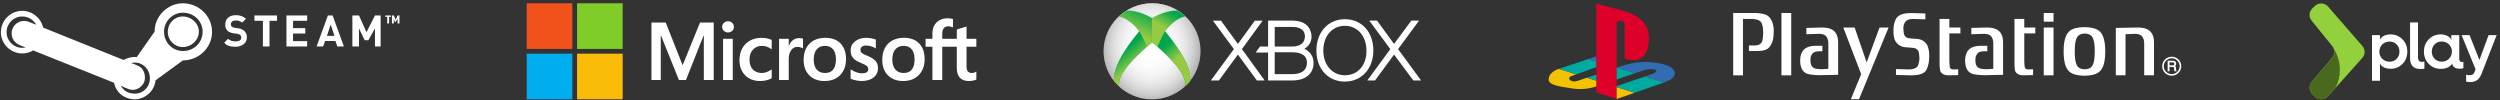 <svg width="725" height="29" viewBox="0 0 725 29" fill="none" xmlns="http://www.w3.org/2000/svg">
<rect x="0" y="0" width="725" height="29" fill="#333333" stroke="none"/>
<g clip-path="url(#clip0_62_2530)">
<path d="M115.844 6.797H115.298V5.433L114.752 6.333H114.479L114.206 5.433V6.797H113.66V4.478H114.206L114.752 5.733L115.298 4.478H115.844V6.797ZM113.387 4.887H112.84V6.797H112.294V4.887H111.748V4.478H113.387V4.887ZM110.382 13.481H108.744V8.243L106.832 11.653H105.739L104.101 8.243V13.481H102.189V4.478H104.101L106.286 9.334L108.744 4.478H110.382V13.481V13.481ZM99.731 13.481H97.819L97.273 11.899H94.269L93.723 13.481H91.811L95.088 4.478H96.454L99.731 13.481ZM97 10.398L95.908 7.124L94.815 10.398H97ZM89.08 13.481H83.072V4.478H89.08V6.033H84.983V8.161H88.534V9.716H84.983V11.926H89.08V13.481V13.481ZM80.341 6.033H78.156V13.481H76.244V6.033H73.786V4.478H80.341V6.033V6.033ZM71.601 10.835C71.601 12.69 69.962 13.536 68.324 13.563C66.685 13.563 65.593 13.181 65.046 12.363L66.139 11.244C66.685 11.735 67.231 12.008 68.324 12.008C69.416 12.008 69.962 11.626 69.962 10.889C69.962 10.207 69.416 9.907 68.87 9.798L67.778 9.662C66.139 9.443 65.32 8.598 65.32 7.124C65.32 6.306 65.593 5.651 66.139 5.132C66.685 4.641 67.504 4.396 68.324 4.396C69.689 4.396 70.509 4.75 71.328 5.433L70.236 6.551C69.689 6.142 69.143 5.924 68.324 5.924C67.504 5.978 66.958 6.278 66.958 7.07C66.958 7.697 67.504 7.997 68.051 8.052L69.143 8.216C70.509 8.379 71.601 9.307 71.601 10.835V10.835ZM57.672 9.198C57.672 11.653 55.488 13.645 53.03 13.645C50.572 13.645 48.66 11.653 48.66 9.198C48.66 6.77 50.572 4.778 53.03 4.778C55.488 4.778 57.672 6.77 57.672 9.198ZM53.03 0.958C48.66 0.958 44.836 4.614 44.836 9.171L39.647 16.564C39.374 16.537 39.374 16.51 39.101 16.51C38.009 16.51 36.916 16.837 35.824 17.383L12.501 7.997C11.872 5.214 9.387 3.141 6.437 3.141C3.051 3.141 0.26 5.924 0.26 9.334C0.26 12.717 3.051 15.5 6.437 15.5C7.612 15.5 8.677 15.2 9.606 14.627L33.093 24.013C33.639 26.878 36.097 28.788 39.101 28.788C42.106 28.788 44.837 26.332 45.11 23.304L53.03 17.519C57.673 17.519 61.496 13.809 61.496 9.225C61.496 4.669 57.672 0.958 53.03 0.958ZM53.03 3.686C56.307 3.686 58.765 6.169 58.765 9.225C58.765 12.308 56.307 14.791 53.03 14.791C50.026 14.791 47.568 12.308 47.568 9.225C47.568 6.169 50.026 3.686 53.03 3.686V3.686ZM6.437 4.778C8.185 4.778 9.715 5.733 10.48 7.179L8.213 6.278C6.383 5.624 4.362 6.524 3.624 8.325C2.914 10.153 3.734 12.199 5.509 12.99L7.421 13.754C7.12 13.836 6.793 13.863 6.437 13.863C3.925 13.863 1.904 11.844 1.904 9.334C1.904 6.797 3.925 4.778 6.437 4.778ZM39.101 18.147C41.559 18.147 43.471 20.193 43.471 22.703C43.471 25.241 41.559 27.151 39.101 27.151C37.189 27.151 35.824 26.332 35.005 24.831C35.824 25.241 36.37 25.514 37.189 25.787C39.101 26.605 41.013 25.514 41.832 23.767C42.379 22.076 41.832 19.757 39.92 19.02L38.009 18.256C38.282 18.201 38.828 18.147 39.101 18.147Z" fill="white"/>
</g>
<g clip-path="url(#clip1_62_2530)">
<path d="M283.142 13.547V11.254H280.294V7.689L280.198 7.719L277.523 8.537L277.471 8.553V11.254H273.249V9.749C273.249 9.049 273.406 8.512 273.714 8.155C274.021 7.801 274.46 7.622 275.019 7.622C275.421 7.622 275.838 7.717 276.257 7.903L276.362 7.95V5.535L276.312 5.517C275.921 5.377 275.39 5.306 274.731 5.306C273.9 5.306 273.145 5.487 272.487 5.845C271.829 6.204 271.311 6.716 270.948 7.367C270.586 8.017 270.403 8.768 270.403 9.6V11.254H268.42V13.547H270.403V23.208H273.249V13.547H277.471V19.686C277.471 22.215 278.663 23.496 281.015 23.496C281.402 23.496 281.809 23.451 282.224 23.362C282.647 23.271 282.935 23.18 283.104 23.083L283.142 23.061V20.746L283.026 20.823C282.871 20.926 282.679 21.01 282.454 21.073C282.227 21.136 282.038 21.168 281.891 21.168C281.34 21.168 280.933 21.02 280.68 20.727C280.424 20.431 280.294 19.914 280.294 19.191V13.547H283.142ZM262.063 21.169C261.03 21.169 260.215 20.826 259.641 20.151C259.064 19.473 258.771 18.506 258.771 17.277C258.771 16.01 259.064 15.018 259.641 14.328C260.216 13.642 261.023 13.294 262.04 13.294C263.027 13.294 263.812 13.626 264.375 14.282C264.941 14.942 265.228 15.926 265.228 17.208C265.228 18.506 264.958 19.503 264.426 20.17C263.897 20.832 263.102 21.169 262.063 21.169V21.169ZM262.189 10.966C260.218 10.966 258.653 11.544 257.536 12.683C256.421 13.822 255.855 15.399 255.855 17.369C255.855 19.241 256.407 20.746 257.496 21.843C258.585 22.94 260.068 23.496 261.901 23.496C263.812 23.496 265.346 22.91 266.462 21.755C267.578 20.602 268.143 19.04 268.143 17.115C268.143 15.214 267.613 13.698 266.566 12.608C265.519 11.518 264.046 10.966 262.189 10.966V10.966ZM251.266 10.966C249.925 10.966 248.816 11.309 247.969 11.985C247.116 12.665 246.684 13.558 246.684 14.637C246.684 15.198 246.777 15.697 246.961 16.12C247.146 16.544 247.432 16.917 247.811 17.231C248.188 17.542 248.77 17.867 249.542 18.199C250.19 18.465 250.674 18.691 250.981 18.869C251.281 19.043 251.494 19.219 251.614 19.389C251.731 19.556 251.79 19.785 251.79 20.067C251.79 20.87 251.189 21.261 249.951 21.261C249.492 21.261 248.969 21.165 248.395 20.976C247.826 20.79 247.288 20.517 246.802 20.168L246.684 20.083V22.824L246.727 22.844C247.13 23.03 247.638 23.186 248.236 23.31C248.833 23.433 249.376 23.496 249.848 23.496C251.303 23.496 252.474 23.152 253.329 22.471C254.19 21.786 254.626 20.873 254.626 19.756C254.626 18.951 254.391 18.259 253.928 17.702C253.469 17.15 252.671 16.642 251.559 16.194C250.673 15.838 250.105 15.543 249.871 15.316C249.645 15.097 249.53 14.787 249.53 14.395C249.53 14.047 249.672 13.769 249.962 13.543C250.255 13.317 250.663 13.201 251.174 13.201C251.648 13.201 252.133 13.276 252.616 13.423C253.098 13.57 253.522 13.767 253.875 14.007L253.991 14.087V11.487L253.947 11.468C253.621 11.328 253.19 11.208 252.668 11.111C252.148 11.015 251.676 10.966 251.266 10.966V10.966ZM239.263 21.169C238.23 21.169 237.415 20.826 236.841 20.151C236.264 19.473 235.972 18.506 235.972 17.277C235.972 16.01 236.264 15.018 236.842 14.328C237.416 13.642 238.223 13.294 239.24 13.294C240.227 13.294 241.013 13.626 241.576 14.282C242.141 14.942 242.428 15.926 242.428 17.208C242.428 18.506 242.158 19.503 241.626 20.17C241.097 20.832 240.303 21.169 239.263 21.169V21.169ZM239.39 10.966C237.418 10.966 235.853 11.544 234.737 12.683C233.621 13.822 233.055 15.399 233.055 17.369C233.055 19.241 233.608 20.746 234.697 21.843C235.786 22.94 237.268 23.496 239.102 23.496C241.012 23.496 242.547 22.91 243.663 21.755C244.778 20.602 245.344 19.04 245.344 17.115C245.344 15.214 244.813 13.698 243.766 12.608C242.719 11.518 241.246 10.966 239.39 10.966V10.966ZM228.735 13.324V11.254H225.923V23.207H228.735V17.093C228.735 16.053 228.97 15.199 229.436 14.554C229.895 13.916 230.507 13.593 231.254 13.593C231.507 13.593 231.792 13.635 232.1 13.717C232.404 13.8 232.625 13.889 232.755 13.983L232.873 14.068V11.233L232.828 11.214C232.566 11.103 232.195 11.047 231.727 11.047C231.02 11.047 230.388 11.274 229.846 11.721C229.371 12.114 229.027 12.652 228.764 13.324H228.735ZM220.887 10.966C219.597 10.966 218.447 11.243 217.468 11.788C216.487 12.334 215.729 13.115 215.213 14.107C214.699 15.097 214.438 16.253 214.438 17.542C214.438 18.672 214.691 19.708 215.191 20.622C215.691 21.537 216.399 22.252 217.295 22.749C218.19 23.245 219.224 23.496 220.369 23.496C221.705 23.496 222.846 23.229 223.761 22.702L223.798 22.681V20.105L223.68 20.191C223.265 20.493 222.802 20.734 222.304 20.907C221.807 21.081 221.354 21.169 220.957 21.169C219.853 21.169 218.968 20.823 218.325 20.143C217.681 19.461 217.354 18.504 217.354 17.3C217.354 16.088 217.695 15.107 218.366 14.382C219.035 13.66 219.923 13.294 221.003 13.294C221.927 13.294 222.828 13.607 223.68 14.225L223.798 14.31V11.596L223.76 11.575C223.439 11.395 223.002 11.247 222.459 11.135C221.918 11.023 221.39 10.966 220.887 10.966V10.966ZM212.502 11.254H209.69V23.207H212.502V11.254V11.254ZM211.125 6.162C210.662 6.162 210.258 6.319 209.926 6.632C209.593 6.945 209.425 7.339 209.425 7.804C209.425 8.262 209.591 8.649 209.921 8.954C210.249 9.257 210.654 9.412 211.125 9.412C211.595 9.412 212.002 9.257 212.333 8.954C212.667 8.649 212.836 8.262 212.836 7.804C212.836 7.355 212.672 6.965 212.347 6.644C212.023 6.324 211.611 6.162 211.125 6.162ZM204.109 10.372V23.207H206.978V6.528H203.007L197.959 18.917L193.06 6.528H188.926V23.207H191.623V10.371H191.716L196.889 23.207H198.924L204.016 10.372H204.109V10.372Z" fill="white"/>
<path d="M165.976 14.182H152.749V0.954H165.976V14.182Z" fill="#F1511B"/>
<path d="M180.579 14.182H167.352V0.954H180.579V14.182Z" fill="#80CC28"/>
<path d="M165.976 28.792H152.749V15.564H165.976V28.792Z" fill="#00ADEF"/>
<path d="M180.579 28.792H167.352V15.564H180.579V28.792Z" fill="#FBBC09"/>
</g>
<g clip-path="url(#clip2_62_2530)">
<path d="M409.861 23.33L404.275 15.824L398.773 23.33H396.523L403.188 14.241L397.101 5.984H399.351L404.271 12.738L409.276 5.984H411.526L405.442 14.241L412.112 23.33H409.861ZM379.424 14.907C379.089 14.572 378.673 14.322 378.257 14.156C379.509 13.49 380.341 12.156 380.341 10.654C380.341 9.571 379.925 5.984 374.755 5.984H367.75V13.49H365.416C365.081 13.906 364.414 14.823 364.164 15.242H367.75V23.33H374.755C378.592 23.33 380.927 21.411 380.927 18.244C380.923 16.907 380.426 15.74 379.424 14.907V14.907ZM369.669 7.818H374.755C376.173 7.818 378.423 8.153 378.423 10.569C378.423 12.403 377.09 13.49 374.755 13.49H369.669V7.818ZM374.755 21.496H369.669V15.158H374.755C376.673 15.158 379.008 15.659 379.008 18.159C379.008 21.079 376.338 21.496 374.755 21.496Z" fill="white"/>
<path d="M390.015 5.569C385.18 5.569 381.758 9.321 381.758 14.658C381.758 19.994 385.176 23.662 390.015 23.662C394.854 23.662 398.271 19.909 398.271 14.658C398.268 9.321 394.931 5.569 390.015 5.569V5.569ZM390.015 21.828C386.347 21.828 383.762 18.826 383.762 14.658C383.762 10.404 386.347 7.487 390.015 7.487C393.683 7.487 396.268 10.489 396.268 14.658C396.349 18.911 393.764 21.828 390.015 21.828ZM366.748 23.33L360.16 14.242L366.163 5.985H363.912L358.992 12.739L354.072 5.985H351.738L357.825 14.242L351.156 23.33H353.491L358.992 15.825L364.494 23.33H366.748V23.33Z" fill="white"/>
<path d="M348.147 14.871C348.147 22.542 341.809 28.795 334.053 28.795C326.298 28.795 320.044 22.546 320.044 14.871C320.044 7.196 326.382 0.947 334.138 0.947C341.894 0.947 348.147 7.2 348.147 14.871V14.871Z" fill="#666666"/>
<path d="M348.147 14.872C348.147 22.543 341.809 28.796 334.053 28.796C326.298 28.796 320.044 22.543 320.044 14.872C320.044 7.201 326.382 0.944 334.138 0.944C341.894 0.944 348.147 7.201 348.147 14.872V14.872Z" fill="url(#paint0_radial_62_2530)"/>
<path d="M348.147 14.872C348.147 22.543 341.809 28.796 334.053 28.796C326.298 28.796 320.044 22.543 320.044 14.872C320.044 7.201 326.382 0.944 334.138 0.944C341.894 0.944 348.147 7.201 348.147 14.872V14.872Z" fill="url(#paint1_radial_62_2530)"/>
<path d="M348.147 14.872C348.147 22.543 341.809 28.796 334.053 28.796C326.298 28.796 320.044 22.543 320.044 14.872C320.044 7.201 326.382 0.944 334.138 0.944C341.894 0.944 348.147 7.201 348.147 14.872V14.872Z" fill="url(#paint2_radial_62_2530)"/>
<path d="M330.565 8.81C329.052 10.728 322.5 18.326 323.09 23.5C323.509 24 323.929 24.501 324.434 24.917C324.349 20.995 329.055 16.738 332.668 13.483L330.565 8.81V8.81Z" fill="#00A54D"/>
<path d="M330.565 8.81C329.052 10.728 322.5 18.326 323.09 23.5C323.509 24 323.929 24.501 324.434 24.917C324.349 20.995 329.055 16.738 332.668 13.483L330.565 8.81V8.81Z" fill="url(#paint3_linear_62_2530)"/>
<path d="M326.754 3.079C325.915 3.58 325.156 4.162 324.486 4.748C326.754 5.164 328.938 7.167 330.198 8.754C331.291 10.422 331.877 11.925 332.636 13.512C333.14 13.096 333.645 12.68 334.234 12.175V5.329C332.466 4.331 329.778 2.995 326.754 3.079V3.079Z" fill="#02A74D"/>
<path d="M326.754 3.076C325.915 3.577 325.16 4.163 324.486 4.745C326.754 5.161 328.938 7.164 330.198 8.751C331.291 10.419 331.877 11.922 332.636 13.509C333.14 13.093 333.645 12.673 334.23 12.172V5.33C332.466 4.328 329.778 2.995 326.754 3.076Z" fill="url(#paint4_linear_62_2530)"/>
<path d="M337.689 8.814C339.195 10.736 345.728 18.337 345.139 23.515C344.719 24.016 344.303 24.517 343.798 24.936C343.883 21.011 339.195 16.75 335.593 13.494L337.689 8.814V8.814Z" fill="#00A54D"/>
<path d="M337.689 8.814C339.195 10.736 345.728 18.337 345.143 23.515C344.723 24.016 344.307 24.517 343.802 24.936C343.887 21.011 339.195 16.75 335.597 13.494L337.689 8.814Z" fill="url(#paint5_linear_62_2530)"/>
<path d="M341.485 3.075C342.321 3.576 343.076 4.162 343.746 4.747C341.485 5.163 339.308 7.17 338.052 8.758C336.966 10.43 336.377 11.932 335.626 13.519C335.121 13.099 334.62 12.683 334.035 12.182V5.333C335.71 4.327 338.472 2.991 341.485 3.075V3.075Z" fill="#02A74D"/>
<path d="M341.488 3.075C342.324 3.576 343.079 4.162 343.749 4.747C341.488 5.163 339.308 7.17 338.052 8.758C336.962 10.43 336.377 11.932 335.626 13.519C335.125 13.103 334.62 12.683 334.035 12.182V5.333C335.71 4.327 338.472 2.991 341.488 3.075V3.075Z" fill="url(#paint6_linear_62_2530)"/>
</g>
<g clip-path="url(#clip3_62_2530)">
<path fill-rule="evenodd" clip-rule="evenodd" d="M468.859 6.802L468.835 28.69L462.932 26.783V1.055L470.466 3.035C475.289 4.322 478.24 6.826 478.192 11.213C478.144 16.316 475.769 18.366 471.138 17.031V6.969C471.138 5.753 468.859 5.681 468.859 6.802V6.802Z" fill="#DE0029"/>
<path fill-rule="evenodd" clip-rule="evenodd" d="M460.22 22.538L457.437 23.468C455.637 24.088 454.101 22.634 455.757 22.038L457.101 21.561L452.038 19.963C450.478 20.488 449.014 21.609 449.11 23.182C449.206 24.78 452.877 25.162 455.709 25.615C458.348 26.044 460.748 25.805 462.931 25.042V23.397L460.22 22.538ZM468.882 28.69L474.041 26.902L468.834 25.257V28.571L468.882 28.69Z" fill="#F3C202"/>
<path fill-rule="evenodd" clip-rule="evenodd" d="M482.607 23.898L482.703 23.874C484.958 23.087 485.918 21.99 485.678 20.965C485.294 19.248 482.535 18.318 478.288 18.008C475.241 17.794 472.241 18.461 469.314 19.463L468.834 19.63L474.089 21.251L477.16 20.226C480.375 19.63 481.671 20.679 478.576 21.656L477.04 22.181L482.607 23.898ZM462.932 16.316L460.604 17.102L462.932 17.818V16.316Z" fill="#326DB3"/>
<path fill-rule="evenodd" clip-rule="evenodd" d="M474.04 26.902L482.606 23.898L477.04 22.181L468.834 24.97V25.257L474.04 26.902ZM462.931 21.632L460.22 22.538L462.931 23.397V21.632ZM468.834 23.04V19.63L474.089 21.251L468.834 23.04ZM457.1 21.561L462.931 19.487V17.818L460.604 17.102L452.158 19.94C452.133 19.94 452.086 19.963 452.038 19.963L457.1 21.561Z" fill="#00AA9E"/>
</g>
<g clip-path="url(#clip4_62_2530)">
<path d="M502.629 3.766V21.837H505.466V5.498H508.092C508.092 5.498 510 5.498 510.653 6.346C511.208 7.067 511.31 8.375 511.31 9.257C511.31 10.202 511.25 11.662 510.931 12.197C510.447 13.014 509.653 13.177 508.926 13.177H507.193V14.781H509.686C509.686 14.781 511.935 14.874 512.902 13.897C514.088 12.698 514.389 11.087 514.389 8.929C514.389 6.969 513.674 4.992 512.212 4.32C511.002 3.766 508.82 3.766 508.82 3.766L502.629 3.766ZM516.619 21.838H519.456V3.766H516.619V21.838ZM534.549 7.981L539.739 21.508L536.759 28.765H539.114L547.695 7.981H545.066L541.328 18.111L537.85 7.981H534.549ZM549.831 21.73V20.022C549.831 20.022 552.831 20.139 553.456 20.139C554.841 20.139 555.532 19.846 556.053 19.291C556.36 18.958 556.637 17.484 556.637 16.958C556.637 16.435 556.536 15.303 556.33 14.839C556.117 14.385 555.634 13.961 554.909 13.9C554.392 13.855 553.593 13.751 552.659 13.709C551.349 13.647 550.483 12.967 550.066 12.479C549.652 11.99 549.098 11.253 549.098 9C549.098 6.743 549.685 5.479 550.274 4.892C550.862 4.302 551.723 4.044 552.384 3.927C553.145 3.798 554.389 3.79 554.389 3.79L558.36 3.905V5.613C558.36 5.613 555.464 5.498 554.841 5.498C553.456 5.498 553.041 5.793 552.522 6.346C552.216 6.675 551.977 7.587 551.977 8.109C551.977 8.634 552.039 9.694 552.246 10.152C552.452 10.607 552.938 11.033 553.664 11.097C554.18 11.137 554.98 11.241 555.913 11.283C557.229 11.345 558.093 12.023 558.506 12.514C558.923 13.004 559.478 14.037 559.478 16.288C559.478 18.545 558.886 20.157 558.301 20.745C557.711 21.331 556.852 21.593 556.19 21.707C555.428 21.837 554.184 21.847 554.184 21.847L549.831 21.73ZM565.311 5.497H562.475V18.764C562.475 18.764 562.543 19.975 562.613 20.401C562.683 20.827 563.306 21.838 564.931 21.838L567.87 21.781V20.079C567.87 20.079 567.074 20.136 566.594 20.136C566.107 20.136 565.517 20.105 565.417 19.286C565.31 18.469 565.31 17.493 565.31 17.493V9.681H568.514V7.981H565.31V5.498L565.311 5.497ZM592.688 21.838H595.524V7.982H592.688V21.838ZM592.688 6.281H595.524V3.766H592.688V6.281ZM604.487 7.863C606.417 7.863 607.914 8.292 608.718 8.938C609.53 9.587 610.527 10.954 610.527 14.91C610.527 18.867 609.53 20.232 608.718 20.882C607.914 21.529 606.417 21.961 604.487 21.961C602.552 21.961 601.061 21.529 600.251 20.882C599.441 20.232 598.448 18.867 598.448 14.91C598.448 10.954 599.441 9.586 600.251 8.938C601.061 8.292 602.552 7.863 604.487 7.863V7.863ZM602.543 10.52C602.152 10.998 601.677 12.002 601.677 14.91C601.677 17.817 602.152 18.823 602.542 19.299C602.931 19.772 603.648 20.092 604.576 20.092C605.505 20.092 606.218 19.772 606.612 19.299C607 18.823 607.476 17.816 607.476 14.911C607.476 12.002 607 10.998 606.612 10.52C606.218 10.046 605.505 9.728 604.576 9.728C603.648 9.728 602.931 10.045 602.542 10.52L602.543 10.52ZM616.403 9.927L619.184 9.811C619.912 9.811 620.769 10.006 621.184 10.53C621.571 11.023 621.815 11.611 621.815 12.559V21.822H624.655V12.326C624.655 10.53 624.099 9.486 623.265 8.83C622.075 7.891 619.944 7.981 619.944 7.981L613.59 8.095V21.822H616.403V9.927ZM587.039 5.497H584.202V18.764C584.202 18.764 584.269 19.975 584.338 20.401C584.409 20.827 585.027 21.838 586.659 21.838L589.597 21.781V20.079C589.597 20.079 588.8 20.136 588.318 20.136C587.836 20.136 587.244 20.105 587.141 19.286C587.04 18.469 587.04 17.493 587.04 17.493V9.681H590.235V7.981H587.04L587.039 5.497ZM530.221 12.559C530.221 11.611 529.978 11.023 529.588 10.53C529.173 10.006 528.32 9.81 527.59 9.81L523.849 9.927V8.095L528.351 7.981C528.351 7.981 530.482 7.891 531.673 8.83C532.504 9.486 533.056 10.53 533.056 12.326V21.689L527.62 21.806C527.62 21.806 525.159 21.815 523.919 21.316C522.71 20.827 522.051 19.485 522.051 17.623C522.051 15.825 522.604 14.781 523.435 14.125C524.626 13.185 526.756 13.278 526.756 13.278H528.492V14.874H527.518C526.789 14.874 526.039 15.008 525.622 15.532C525.233 16.02 525.025 16.445 525.025 17.392C525.025 18.637 525.268 19.191 525.856 19.614C526.377 19.991 527.307 20.073 528.346 20.073L530.221 19.959V12.559ZM578.054 12.559C578.054 11.611 577.816 11.023 577.426 10.53C577.006 10.006 576.153 9.81 575.428 9.81L571.689 9.927V8.095L576.188 7.981C576.188 7.981 578.317 7.891 579.507 8.83C580.338 9.486 580.893 10.53 580.893 12.326V21.689L575.456 21.806C575.456 21.806 572.992 21.815 571.755 21.316C570.545 20.827 569.884 19.485 569.884 17.623C569.884 15.825 570.442 14.781 571.268 14.125C572.458 13.185 574.592 13.278 574.592 13.278H576.327V14.874H575.352C574.627 14.874 573.872 15.008 573.46 15.532C573.07 16.02 572.861 16.445 572.861 17.392C572.861 18.637 573.105 19.191 573.692 19.614C574.21 19.991 575.146 20.073 576.184 20.073L578.054 19.959L578.054 12.559ZM629.796 21.951C630.16 21.952 630.521 21.881 630.857 21.743C631.194 21.605 631.499 21.403 631.757 21.147C632.014 20.891 632.218 20.587 632.357 20.253C632.496 19.918 632.568 19.56 632.567 19.198C632.568 18.836 632.497 18.477 632.358 18.143C632.219 17.808 632.014 17.505 631.757 17.249C631.499 16.993 631.194 16.79 630.857 16.652C630.521 16.514 630.16 16.443 629.796 16.445C628.276 16.445 627.028 17.68 627.028 19.198C627.028 19.933 627.313 20.625 627.841 21.147C628.098 21.402 628.403 21.605 628.738 21.743C629.074 21.881 629.433 21.952 629.796 21.951V21.951ZM627.492 19.198C627.492 18.586 627.735 18.01 628.168 17.578C628.381 17.365 628.635 17.196 628.915 17.08C629.194 16.965 629.494 16.905 629.796 16.905C630.412 16.905 630.992 17.146 631.427 17.578C631.641 17.791 631.811 18.043 631.927 18.321C632.043 18.599 632.103 18.897 632.102 19.198C632.102 20.461 631.07 21.491 629.796 21.491C629.494 21.491 629.194 21.431 628.915 21.316C628.636 21.201 628.382 21.032 628.168 20.819C627.954 20.606 627.784 20.354 627.668 20.076C627.552 19.797 627.492 19.499 627.492 19.198" fill="white"/>
<path d="M631.165 20.477C631.124 20.461 631.092 20.414 631.074 20.343C631.057 20.267 631.048 20.189 631.048 20.111L631.035 19.715C631.029 19.529 630.989 19.397 630.922 19.308C630.879 19.249 630.815 19.201 630.74 19.157C630.832 19.097 630.914 19.025 630.973 18.933C631.051 18.81 631.092 18.654 631.092 18.465C631.092 18.102 630.938 17.846 630.638 17.712C630.479 17.641 630.288 17.61 630.053 17.61H628.621V20.676H629.154V19.418H629.996C630.148 19.418 630.262 19.434 630.327 19.463C630.437 19.516 630.495 19.625 630.502 19.791L630.526 20.281C630.532 20.401 630.538 20.477 630.548 20.521C630.562 20.568 630.57 20.606 630.588 20.638L630.609 20.676H631.204V20.496L631.164 20.477L631.165 20.477ZM630.548 18.503C630.548 18.674 630.503 18.788 630.418 18.851C630.32 18.916 630.183 18.952 630.012 18.952H629.154V18.085H630.064C630.186 18.085 630.288 18.102 630.361 18.137C630.488 18.2 630.548 18.323 630.548 18.503" fill="white"/>
</g>
<g clip-path="url(#clip5_62_2530)">
<path d="M670.539 2.478L671.257 1.77C672.357 0.695 674.152 0.764 675.159 1.918L685.095 13.348C685.964 14.342 685.952 15.816 685.072 16.799L675.171 27.874C674.152 29.005 672.38 29.062 671.292 27.988L670.574 27.279C669.601 26.319 669.531 24.788 670.411 23.736L676.34 16.719C677.151 15.759 677.163 14.376 676.375 13.393L670.354 5.964C669.497 4.936 669.578 3.427 670.539 2.479V2.478Z" fill="#92D13D"/>
<path fill-rule="evenodd" clip-rule="evenodd" d="M690.189 23.405H687.885V10.182H690.189V11.565C690.513 10.639 691.683 9.976 693.281 9.976C694.648 9.976 695.794 10.456 696.72 11.416C697.658 12.365 698.122 13.542 698.122 14.959C698.122 16.376 697.658 17.553 696.72 18.525C695.794 19.474 694.648 19.942 693.281 19.942C691.683 19.942 690.514 19.279 690.189 18.354V23.405ZM690.015 14.971C690.015 14.136 690.305 13.428 690.861 12.879C691.44 12.33 692.158 12.045 692.98 12.045C693.802 12.045 694.485 12.33 695.018 12.879C695.574 13.439 695.84 14.136 695.84 14.971C695.84 15.805 695.574 16.513 695.018 17.062C694.474 17.611 693.814 17.896 692.98 17.896C692.146 17.896 691.44 17.611 690.861 17.062C690.305 16.502 690.015 15.805 690.015 14.971Z" fill="white"/>
<path d="M698.921 6.524H701.225V16.616C701.225 17.542 701.538 17.942 702.383 17.942C702.649 17.942 702.881 17.919 703.078 17.862V19.896C702.812 19.976 702.441 20.011 701.978 20.011C699.94 20.011 698.921 18.982 698.921 16.913L698.921 6.524Z" fill="white"/>
<path fill-rule="evenodd" clip-rule="evenodd" d="M710.883 11.565V10.182H713.187V16.856C713.187 17.668 713.384 17.976 713.894 17.976C713.982 17.976 714.084 17.967 714.192 17.957C714.253 17.952 714.317 17.946 714.38 17.942V19.782C714.125 19.874 713.743 19.931 713.245 19.931C712.689 19.931 712.249 19.839 711.902 19.622C711.474 19.336 711.207 18.959 711.115 18.468C710.443 19.474 709.331 19.965 707.791 19.965C706.425 19.965 705.278 19.496 704.329 18.525C703.402 17.553 702.939 16.376 702.939 14.959C702.939 13.542 703.402 12.365 704.329 11.416C705.267 10.445 706.425 9.976 707.791 9.976C709.343 9.976 710.512 10.662 710.883 11.565ZM711.057 14.959C711.057 15.793 710.767 16.502 710.188 17.051C709.632 17.599 708.926 17.885 708.092 17.885C707.258 17.885 706.587 17.599 706.031 17.051C705.487 16.491 705.22 15.793 705.22 14.959C705.22 14.125 705.498 13.416 706.031 12.868C706.598 12.319 707.27 12.033 708.092 12.033C708.914 12.033 709.632 12.319 710.188 12.868C710.767 13.428 711.057 14.125 711.057 14.959Z" fill="white"/>
<path fill-rule="evenodd" clip-rule="evenodd" d="M676.328 16.742L670.399 23.759C669.519 24.8 669.588 26.342 670.561 27.302L671.279 28.011C672.367 29.085 674.139 29.028 675.158 27.897L677.3 25.497C678.111 23.919 678.563 22.137 678.563 20.251C678.563 17.919 677.868 15.759 676.687 13.942C677.127 14.833 677.011 15.942 676.328 16.742Z" fill="#49691F"/>
<path d="M715.179 21.657C715.469 21.748 715.828 21.805 716.256 21.805C716.627 21.805 716.893 21.725 717.102 21.599C717.31 21.474 717.507 21.177 717.657 20.788L717.912 20.102L713.859 10.182H716.175L719.024 17.393L721.699 10.182H724.026L719.684 21.302C719.394 22.045 719.047 22.617 718.642 23.005C718.063 23.531 717.298 23.805 716.314 23.805C715.886 23.805 715.503 23.748 715.179 23.657V21.657Z" fill="white"/>
</g>
<defs>
<radialGradient id="paint0_radial_62_2530" cx="0" cy="0" r="1" gradientUnits="userSpaceOnUse" gradientTransform="translate(333.875 13.392) rotate(90) scale(20.265 17.994)">
<stop stop-color="white"/>
<stop offset="1" stop-color="white" stop-opacity="0"/>
</radialGradient>
<radialGradient id="paint1_radial_62_2530" cx="0" cy="0" r="1" gradientUnits="userSpaceOnUse" gradientTransform="translate(333.875 13.392) rotate(90) scale(20.265 17.994)">
<stop stop-color="white"/>
<stop offset="1" stop-color="white" stop-opacity="0"/>
</radialGradient>
<radialGradient id="paint2_radial_62_2530" cx="0" cy="0" r="1" gradientUnits="userSpaceOnUse" gradientTransform="translate(333.875 13.392) rotate(90) scale(20.265 17.994)">
<stop stop-color="white"/>
<stop offset="1" stop-color="white" stop-opacity="0"/>
</radialGradient>
<linearGradient id="paint3_linear_62_2530" x1="329.049" y1="18.731" x2="325.753" y2="14.811" gradientUnits="userSpaceOnUse">
<stop stop-color="#97CA43"/>
<stop offset="1" stop-color="#97CA43" stop-opacity="0"/>
</linearGradient>
<linearGradient id="paint4_linear_62_2530" x1="328.905" y1="9.454" x2="331.905" y2="2.706" gradientUnits="userSpaceOnUse">
<stop stop-color="#97CA43"/>
<stop offset="1" stop-color="#97CA43" stop-opacity="0"/>
</linearGradient>
<linearGradient id="paint5_linear_62_2530" x1="341.067" y1="17.253" x2="337.76" y2="13.353" gradientUnits="userSpaceOnUse">
<stop stop-color="#97CA43"/>
<stop offset="1" stop-color="#97CA43" stop-opacity="0"/>
</linearGradient>
<linearGradient id="paint6_linear_62_2530" x1="337.185" y1="7.802" x2="339.769" y2="3.571" gradientUnits="userSpaceOnUse">
<stop stop-color="#97CA43"/>
<stop offset="1" stop-color="#97CA43" stop-opacity="0"/>
</linearGradient>
<clipPath id="clip0_62_2530">
<rect width="115.585" height="27.852" fill="white" transform="translate(0.26 0.947)"/>
</clipPath>
<clipPath id="clip1_62_2530">
<rect width="130.392" height="27.852" fill="white" transform="translate(152.749 0.947)"/>
</clipPath>
<clipPath id="clip2_62_2530">
<rect width="92.066" height="27.852" fill="white" transform="translate(320.044 0.947)"/>
</clipPath>
<clipPath id="clip3_62_2530">
<rect width="36.904" height="27.852" fill="white" transform="translate(449.014 0.947)"/>
</clipPath>
<clipPath id="clip4_62_2530">
<rect width="130.207" height="25.067" fill="white" transform="translate(502.629 3.732)"/>
</clipPath>
<clipPath id="clip5_62_2530">
<rect width="54.311" height="27.852" fill="white" transform="translate(669.739 0.947)"/>
</clipPath>
</defs>
</svg>

